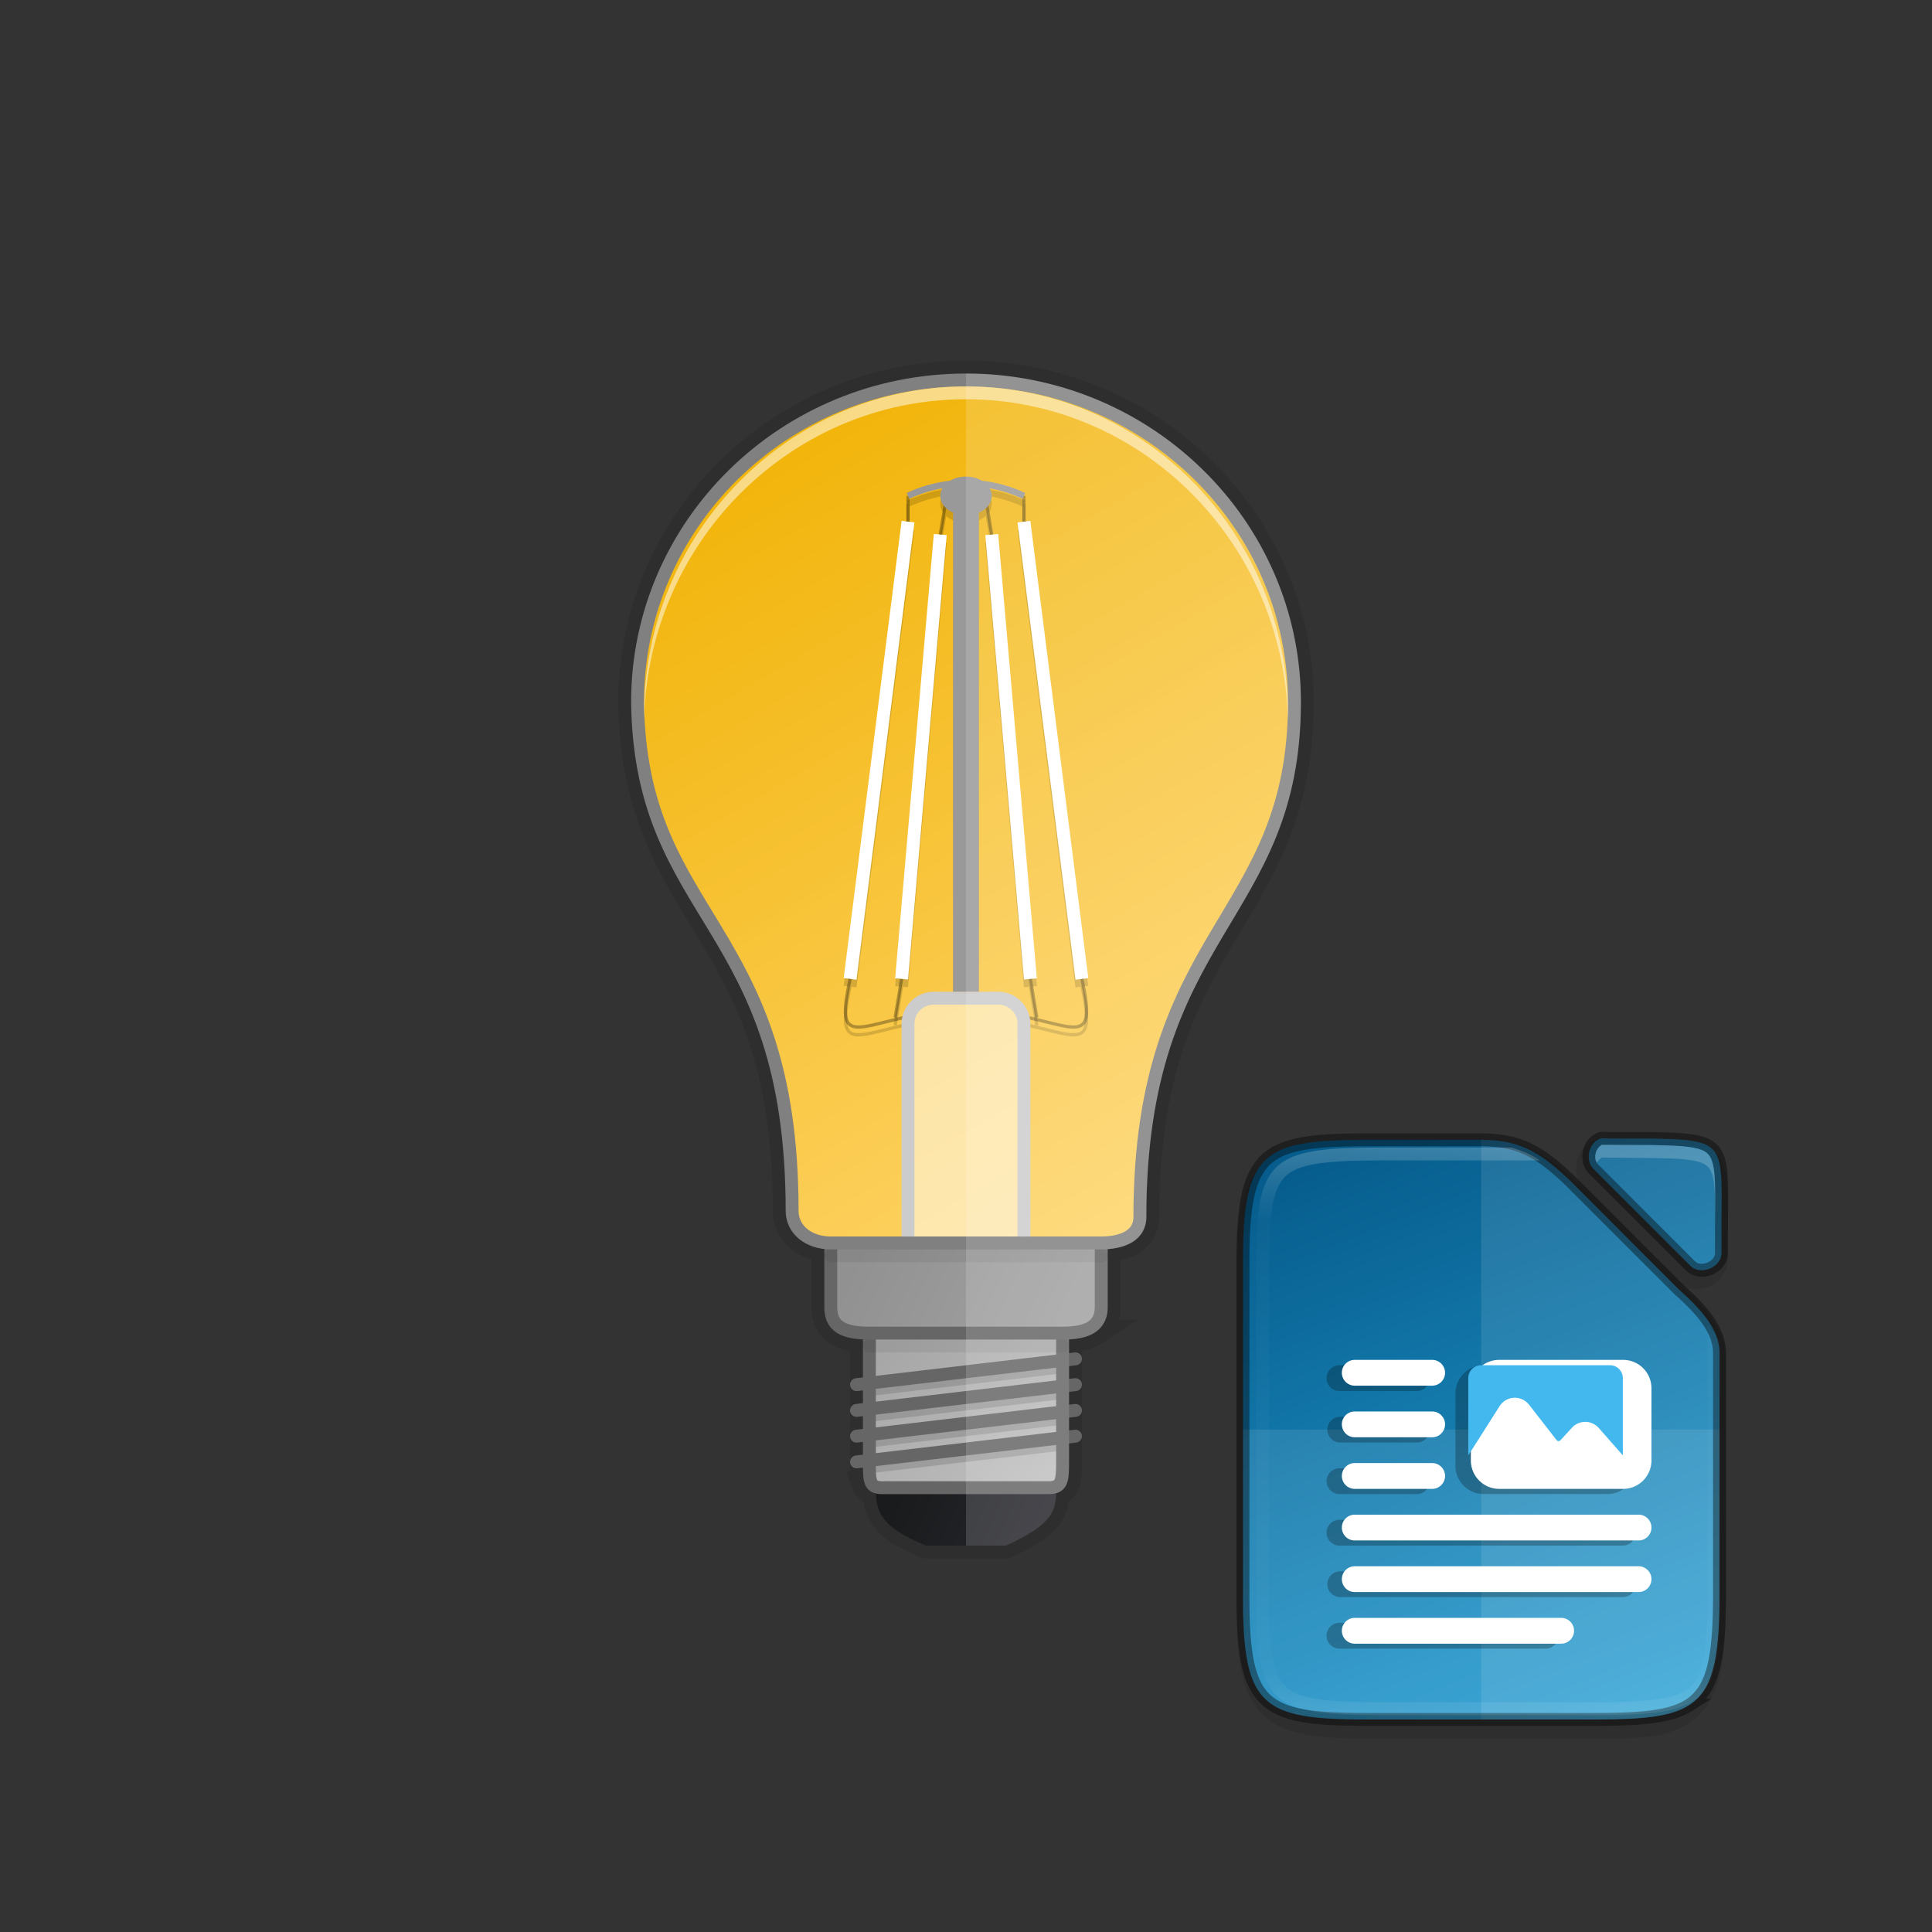 <svg height="150" viewBox="0 0 39.688 39.688" width="150" xml:space="preserve" xmlns:xlink="http://www.w3.org/1999/xlink" xmlns="http://www.w3.org/2000/svg"><rect x="0" y="0" width="39.688" height="39.688" fill="#333333" stroke="none"/><defs><linearGradient id="d"><stop style="stop-color:#f0b100;stop-opacity:1" offset="0"/><stop style="stop-color:#ffd66f;stop-opacity:1" offset="1"/></linearGradient><linearGradient id="c"><stop style="stop-color:#191b1c;stop-opacity:1" offset="0"/><stop style="stop-color:#26262c;stop-opacity:1" offset="1"/></linearGradient><linearGradient id="b"><stop style="stop-color:#a6a6a6;stop-opacity:1" offset="0"/><stop style="stop-color:#bfbfbf;stop-opacity:1" offset="1"/></linearGradient><linearGradient id="a"><stop style="stop-color:#919191;stop-opacity:1" offset="0"/><stop style="stop-color:#a1a1a1;stop-opacity:1" offset="1"/></linearGradient><linearGradient xlink:href="#a" id="j" x1="17.198" y1="25.797" x2="21.167" y2="27.649" gradientUnits="userSpaceOnUse" gradientTransform="translate(.53 -.264)"/><linearGradient xlink:href="#b" id="i" x1="17.992" y1="27.649" x2="20.638" y2="30.824" gradientUnits="userSpaceOnUse" gradientTransform="translate(.53 -.264)"/><linearGradient xlink:href="#c" id="g" x1="17.992" y1="30.824" x2="20.638" y2="32.015" gradientUnits="userSpaceOnUse" gradientTransform="translate(.53 -.264)"/><linearGradient id="e"><stop style="stop-color:#259dd2;stop-opacity:1" offset="0"/><stop style="stop-color:#065d8d;stop-opacity:1" offset="1"/></linearGradient><linearGradient xlink:href="#d" id="k" x1="14.552" y1="6.085" x2="25.135" y2="24.077" gradientUnits="userSpaceOnUse" gradientTransform="translate(0 1.63)"/><linearGradient xlink:href="#c" id="h" gradientUnits="userSpaceOnUse" gradientTransform="translate(.53 -.264)" x1="17.992" y1="30.824" x2="20.638" y2="32.015"/><linearGradient xlink:href="#e" id="l" x1="352.771" y1="106.5" x2="335.014" y2="61.5" gradientUnits="userSpaceOnUse" gradientTransform="matrix(.265 0 0 .265 -60.588 7.143)"/><linearGradient xlink:href="#f" id="m" x1="344" y1="62" x2="344" y2="106" gradientUnits="userSpaceOnUse"/><linearGradient id="f"><stop style="stop-color:#fff;stop-opacity:1" offset="0"/><stop offset=".125" style="stop-color:#fff;stop-opacity:.098"/><stop offset=".925" style="stop-color:#fff;stop-opacity:.098"/><stop style="stop-color:#fff;stop-opacity:.498" offset="1"/></linearGradient><clipPath clipPathUnits="userSpaceOnUse" id="n"><path style="color:#000;display:inline;overflow:visible;visibility:visible;fill:#cdcdcd;fill-opacity:1;fill-rule:nonzero;stroke:none;stroke-width:2;stroke-miterlimit:4;stroke-dasharray:none;stroke-opacity:1;marker:none;enable-background:accumulate" d="M335.731 62c-8.824 0-9.774.906-9.73 9.748v24.504c-.044 8.842.906 9.748 9.73 9.748h16.54c8.823 0 9.73-.906 9.73-9.748V71.748c0-8.842-.907-9.748-9.73-9.748z"/></clipPath></defs><path style="color:#000;opacity:.1;fill:url(#g);fill-opacity:1;stroke:#000;stroke-width:.529" d="M19.844 7.673c-3.797 0-6.879 3.022-6.879 6.748a.132.132 0 0 0 0 .002c.03 2.28.843 3.444 1.627 4.746.783 1.301 1.547 2.75 1.547 5.703 0 .237.109.444.28.582.139.113.318.181.515.203v1.2c0 .227.09.419.26.525.14.088.318.122.533.132v2.516c0 .199-.009.335.042.463a.31.31 0 0 0 .225.187.867.867 0 0 0 .144.494c.142.202.397.376.862.566l.023.01h1.645l.025-.011c.475-.223.727-.395.865-.588.112-.157.133-.317.137-.476a.322.322 0 0 0 .213-.181c.055-.125.053-.263.053-.464v-2.517c.216-.01.394-.05.533-.141a.601.601 0 0 0 .26-.516V25.66c.17-.012.336-.049.478-.128.18-.1.317-.285.317-.527 0-2.947.777-4.43 1.568-5.766.791-1.336 1.605-2.538 1.605-4.818 0-3.726-3.082-6.748-6.878-6.748z"/><path style="color:#000;fill:url(#h);fill-opacity:1;stroke-width:.265px" d="M18.124 30.56h-.132c0 .201.005.412.146.614.142.201.397.375.862.566l.023.01h1.645l.025-.012c.475-.223.727-.394.865-.588.14-.193.137-.392.137-.59h-.131z"/><path style="fill:url(#i);fill-opacity:1;stroke:#666;stroke-width:.265px;stroke-linecap:butt;stroke-linejoin:miter" d="M21.828 27.385v2.646c0 .397-.022.518-.264.53h-3.44c-.265 0-.265-.133-.265-.53v-2.646"/><path style="fill:url(#j);fill-opacity:1;stroke:#666;stroke-width:.265px;stroke-linecap:butt;stroke-linejoin:miter" d="M17.066 25.533v1.323c0 .397.264.53.793.53h3.97c.528 0 .79-.158.793-.53v-1.323"/><path style="opacity:1;fill:url(#k);fill-opacity:1;fill-rule:evenodd;stroke:gray;stroke-width:.265;stroke-linecap:square;stroke-linejoin:round" d="M19.844 7.806c-3.726 0-6.747 2.961-6.747 6.615.058 4.498 3.175 4.498 3.175 10.45 0 .398.349.662.794.662h5.556c.397 0 .794-.132.794-.529 0-5.94 3.175-6.085 3.175-10.583 0-3.654-3.021-6.615-6.747-6.615z"/><path style="opacity:.15;fill:#000;fill-opacity:1;fill-rule:evenodd;stroke:none;stroke-width:.265;stroke-linecap:round;stroke-linejoin:round;stroke-opacity:1" d="M19.844 9.95a.53.397 0 0 0-.33.086 3.017 3.017 0 0 0-.887.25l.026.06h-.034v.524l-.098-.012-1.189 9.393.097.012c-.072.332-.104.564-.093.724a.4.4 0 0 0 .053.191.23.23 0 0 0 .132.098c.11.032.256.008.448-.035.191-.044.428-.109.715-.17l-.014-.064a11.27 11.27 0 0 0-.247.055l.13-.788-.032-.006.131.012.795-9.13-.099-.008.09-.54a.53.397 0 0 0 .141.088v9.843h.53V10.69a.53.397 0 0 0 .14-.09l.09.542-.099.009.795 9.129.132-.012-.032.006.13.788c-.078-.018-.16-.037-.247-.055l-.014.064c.286.061.523.126.715.17.191.043.337.067.447.035a.23.23 0 0 0 .133-.098.4.4 0 0 0 .053-.191c.01-.16-.021-.392-.093-.724l.096-.012-1.189-9.393-.098.012v-.524h-.034l.027-.06a3.047 3.047 0 0 0-.887-.25.53.397 0 0 0-.33-.087zm-.488.242a.53.397 0 0 0-.041.154.53.397 0 0 0 .066.193l-.1.596.014.002-.111-.01-.795 9.13.099.008-.133.792.056.009c-.176.041-.33.081-.458.11-.19.044-.328.06-.414.036a.157.157 0 0 1-.096-.069.35.35 0 0 1-.04-.162c-.01-.147.019-.376.091-.707l-.034-.007.134.017 1.19-9.393-.123-.015h.025v-.472c.222-.1.446-.17.67-.212zm.976 0c.224.043.448.113.67.212v.471h.024l-.123.016 1.19 9.393.134-.017-.034.007c.073.331.102.56.092.707a.35.35 0 0 1-.04.162.157.157 0 0 1-.096.069c-.086.025-.225.007-.414-.036-.13-.03-.283-.069-.458-.11l.055-.009-.132-.792.099-.009-.795-9.128-.111.01.014-.003-.1-.596a.53.397 0 0 0 .066-.193.53.397 0 0 0-.041-.153z"/><path style="opacity:1;fill:#999;fill-opacity:1;fill-rule:evenodd;stroke:none;stroke-width:.265;stroke-linecap:round;stroke-linejoin:round;stroke-opacity:1" d="M19.579 10.32h.529v10.054h-.529z"/><path style="fill:none;stroke:#fff;stroke-width:.265px;stroke-linecap:butt;stroke-linejoin:miter;stroke-opacity:1" d="m19.315 10.981-.794 9.128M18.653 10.716l-1.19 9.393M20.373 10.981l.794 9.128M21.034 10.716l1.191 9.393"/><path style="color:#000;fill:#fff;fill-opacity:.5;fill-rule:evenodd;stroke-width:.265;stroke-linecap:round;stroke-linejoin:round" d="M19.182 20.506a.528.528 0 0 0-.529.53V25.4h2.381v-4.366a.528.528 0 0 0-.529-.529z"/><path style="opacity:.3;fill:none;stroke:#000;stroke-width:.066;stroke-linecap:butt;stroke-linejoin:miter;stroke-opacity:1" d="M17.463 20.11c-.29 1.329.064 1.015 1.213.769M18.52 20.11l-.131.793M22.225 20.11c.29 1.329-.064 1.015-1.214.769M21.167 20.11l.132.793M18.653 10.716v-.529M19.315 10.981l.132-.794M20.373 10.981l-.132-.794M21.034 10.716v-.529"/><ellipse style="opacity:1;fill:#999;fill-opacity:1;fill-rule:evenodd;stroke:none;stroke-width:.265;stroke-linecap:round;stroke-linejoin:round;stroke-opacity:1" cx="19.844" cy="10.187" rx=".529" ry=".397"/><path style="fill:none;stroke:#999;stroke-width:.132;stroke-linecap:butt;stroke-linejoin:miter" d="M18.653 10.187a2.811 2.811 0 0 1 2.381 0"/><path style="color:#000;fill:#ccc;fill-opacity:1;fill-rule:evenodd;stroke-linecap:round;stroke-linejoin:round" d="M19.181 20.373a.663.663 0 0 0-.66.662v4.366h.264v-4.366c0-.222.174-.396.396-.396h1.325c.222 0 .396.174.396.396v4.366h.264v-4.366a.663.663 0 0 0-.66-.662z"/><path style="opacity:.3;fill:none;stroke:#666;stroke-width:.265px;stroke-linecap:round;stroke-linejoin:miter" d="m21.828 28.078-3.969.467M21.828 28.607l-3.969.467M21.828 29.136l-3.969.467M21.828 29.665l-3.968.467"/><path style="fill:none;stroke:#666;stroke-width:.265px;stroke-linecap:round;stroke-linejoin:miter" d="m22.093 27.914-4.498.53M22.093 28.444l-4.498.529M22.093 28.973l-4.498.529M22.093 29.502l-4.498.529"/><rect style="opacity:.06;fill:#000;fill-opacity:1;fill-rule:evenodd;stroke:none;stroke-width:.529;stroke-linecap:round;stroke-linejoin:round;stroke-opacity:1" width="5.821" height=".265" x="16.933" y="25.665" ry=".117"/><rect style="opacity:.06;fill:#000;fill-opacity:1;fill-rule:evenodd;stroke:none;stroke-width:.529;stroke-linecap:round;stroke-linejoin:round;stroke-opacity:1" width="4.233" height=".265" x="17.727" y="27.518" ry=".117"/><g style="display:inline"><path style="color:#000;opacity:.15;fill:#fff;stroke-width:.265px" d="M19.844 7.674V31.75h.825l.025-.012c.475-.223.726-.394.865-.588.112-.156.132-.316.136-.476a.318.318 0 0 0 .214-.18c.054-.124.052-.262.052-.463v-2.517c.217-.011.394-.052.534-.143a.597.597 0 0 0 .26-.513V25.66c.168-.012.335-.049.478-.128a.6.6 0 0 0 .316-.529c0-2.947.777-4.429 1.568-5.766.791-1.336 1.606-2.538 1.606-4.818 0-3.726-3.082-6.746-6.879-6.746z"/></g><path style="color:#000;opacity:.5;fill:#fff;fill-rule:evenodd;stroke-width:.259;stroke-linecap:square;stroke-linejoin:round" d="M19.844 7.938c-3.65 0-6.614 3.021-6.614 6.747a.127.132 0 0 0 0 .003l.002.088c.09-3.646 3.019-6.574 6.612-6.574 3.61 0 6.55 2.957 6.612 6.628l.002-.145c0-3.726-2.964-6.747-6.614-6.747z"/><path style="color:#000;font-style:normal;font-variant:normal;font-weight:400;font-stretch:normal;font-size:medium;line-height:normal;font-family:sans-serif;font-variant-ligatures:normal;font-variant-position:normal;font-variant-caps:normal;font-variant-numeric:normal;font-variant-alternates:normal;font-feature-settings:normal;text-indent:0;text-align:start;text-decoration:none;text-decoration-line:none;text-decoration-style:solid;text-decoration-color:#000;letter-spacing:normal;word-spacing:normal;text-transform:none;writing-mode:lr-tb;direction:ltr;text-orientation:mixed;dominant-baseline:auto;baseline-shift:baseline;text-anchor:start;white-space:normal;shape-padding:0;clip-rule:nonzero;display:inline;overflow:visible;visibility:visible;opacity:.1;isolation:auto;mix-blend-mode:normal;color-interpolation:sRGB;color-interpolation-filters:linearRGB;solid-color:#000;solid-opacity:1;fill:#000;fill-opacity:1;fill-rule:nonzero;stroke:none;stroke-width:.529;stroke-linecap:butt;stroke-linejoin:miter;stroke-miterlimit:4;stroke-dasharray:none;stroke-dashoffset:0;stroke-opacity:1;marker:none;color-rendering:auto;image-rendering:auto;shape-rendering:auto;text-rendering:auto;enable-background:accumulate" d="M32.943 23.381a.645.645 0 0 0-.098.008l-.02.003-.02.007a.63.63 0 0 0-.414.474c-.04.18.003.382.136.543l-.096-.097-.003-.002h-.001a8.107 8.107 0 0 0-.22-.203h-.001l-.001-.001h-.002a4.58 4.58 0 0 0-.214-.178l-.002-.001a3.064 3.064 0 0 0-.22-.157h-.002a2.361 2.361 0 0 0-.227-.13h-.002a2.121 2.121 0 0 0-.244-.103h-.002a2.176 2.176 0 0 0-.263-.073h-.003a2.537 2.537 0 0 0-.283-.043c-.1-.01-.204-.013-.312-.013H28.24c-1.099 0-1.817.038-2.29.484-.236.224-.375.534-.453.917-.077.384-.1.719-.096 1.311v6.747c-.003.592.019 1.059.096 1.442.078.384.217.694.453.917.059.055.123.105.193.15l.002.001.003.001c.066.042.136.08.211.111h.002l.001.002h.004c.075.033.155.06.24.084.084.023.173.043.267.059h.001c.094.016.19.028.292.038h.002c.101.01.208.018.32.024h.025c.22.011.46.015.728.015h4.508c1.09 0 1.671-.037 2.143-.477.237-.22.377-.525.457-.902.08-.377.105-.836.106-1.418v-5.003c-.002-.503-.314-.897-.614-1.202-.1-.101-.2-.194-.294-.278l-.075-.068h.007l-.003-.003-.014-.013c.19.148.434.162.626.084.206-.084.397-.277.407-.545v-.571c.003-.43.01-.626-.007-.893s-.054-.49-.195-.674c-.14-.184-.36-.272-.604-.312-.244-.04-.406-.048-.8-.057h-.888c-.02-.001-.038-.004-.059-.004zm-6.502 11.61-.017.002.017-.003zm-.008.524.017.002-.015-.001z"/><path style="color:#000;display:inline;overflow:visible;visibility:visible;fill:url(#l);fill-opacity:1;fill-rule:nonzero;stroke:none;stroke-width:.054;marker:none;enable-background:accumulate" d="M32.942 23.382a.38.38 0 0 0-.058.005c-.25.079-.334.456-.142.633l1.988 1.988c.208.198.623.029.633-.258v-.56c.01-1.735.091-1.768-1.48-1.803h-.882a.387.387 0 0 0-.06-.005zm-4.834.033c-2.178 0-2.586.24-2.574 2.58v6.747c-.012 2.34.396 2.58 2.574 2.58h4.64c2.163 0 2.569-.24 2.574-2.534v-5.002c-.002-.517-.454-.954-.82-1.284l-.004-.002-2.253-2.255c-.594-.56-1.005-.83-1.817-.83z"/><path style="color:#000;display:inline;overflow:visible;visibility:visible;opacity:.1;fill:#fff;fill-opacity:1;fill-rule:nonzero;stroke:none;stroke-width:.265;marker:none;enable-background:accumulate" d="M25.534 29.368v3.374c-.012 2.34.396 2.58 2.574 2.58h4.64c2.163 0 2.569-.24 2.574-2.534v-3.42z"/><path style="color:#000;display:inline;overflow:visible;visibility:visible;opacity:.1;fill:#fff;fill-opacity:1;fill-rule:nonzero;stroke:none;stroke-width:.054;marker:none;enable-background:accumulate" d="M32.942 23.382a.38.38 0 0 0-.058.005c-.25.079-.334.456-.142.633l1.988 1.988c.208.198.623.029.633-.258v-.56c.01-1.735.091-1.768-1.48-1.803h-.882a.387.387 0 0 0-.06-.005zm-2.514.033v11.906h2.32c2.163 0 2.569-.238 2.574-2.533v-5.002c-.002-.517-.454-.954-.82-1.284l-.004-.002-2.253-2.255c-.594-.56-1.004-.83-1.817-.83z"/><path style="clip-rule:evenodd;display:inline;opacity:.25;fill:#000;fill-rule:nonzero;stroke-width:.265;enable-background:new" d="M27.516 28.045a.265.265 0 0 0 0 .53h1.588a.265.265 0 1 0 0-.53zm2.964 0a.582.582 0 0 0-.582.582v1.482c0 .322.26.582.582.582h2.54c.321 0 .582-.26.582-.582v-1.482a.582.582 0 0 0-.582-.582zm-2.964 1.059a.265.265 0 0 0 0 .529h1.588a.265.265 0 1 0 0-.53zm0 1.058a.265.265 0 0 0 0 .53h1.588a.265.265 0 1 0 0-.53zm0 1.058a.265.265 0 0 0 0 .53h5.821a.265.265 0 1 0 0-.53zm0 1.059a.265.265 0 0 0 0 .529h5.821a.265.265 0 1 0 0-.53zm0 1.058a.265.265 0 0 0 0 .53h4.234a.265.265 0 1 0 0-.53z"/><g style="clip-rule:evenodd;display:inline;fill:#fff;fill-rule:evenodd;enable-background:new"><path d="M754 370a1 1 0 0 0 0 2h6a1 1 0 1 0 0-2zm0 4a1 1 0 0 0 0 2h6a1 1 0 1 0 0-2zm0 4a1 1 0 0 0 0 2h6a1 1 0 1 0 0-2zm0 4a1 1 0 0 0 0 2h22a1 1 0 1 0 0-2zm0 4a1 1 0 0 0 0 2h22a1 1 0 1 0 0-2zm0 4a1 1 0 0 0 0 2h16a1 1 0 1 0 0-2z" style="fill:#fff;fill-rule:nonzero" transform="matrix(.265 0 0 .265 -171.98 -70.115)"/></g><g style="clip-rule:evenodd;display:inline;fill:#fff;fill-rule:evenodd;enable-background:new"><path d="M765.2 370a2.2 2.2 0 0 0-2.2 2.2v5.6a2.2 2.2 0 0 0 2.2 2.2h9.6a2.2 2.2 0 0 0 2.2-2.2v-5.6a2.2 2.2 0 0 0-2.2-2.2z" style="fill:#fff;fill-rule:nonzero" transform="matrix(.265 0 0 .265 -171.98 -70.115)"/></g><path style="clip-rule:evenodd;display:inline;fill:#43b8ef;fill-opacity:1;fill-rule:nonzero;stroke-width:.265;enable-background:new" d="M30.427 28.045a.265.265 0 0 0-.265.265v1.587l.644-1.012a.37.37 0 0 1 .605-.028l.565.726c.02.026.058.027.08.003l.235-.256a.37.37 0 0 1 .552.005l.494.562V28.31a.265.265 0 0 0-.264-.265zm2.895 1.926c-.003.01-.002.021-.006.03.004-.009.003-.02.006-.03zm-3.083.112zm.083.057c.017.007.037.008.056.012-.02-.004-.039-.005-.056-.012z"/><path style="color:#000;display:inline;overflow:visible;visibility:visible;opacity:.4;fill:none;fill-opacity:1;fill-rule:nonzero;stroke:#000;stroke-width:.265;marker:none;enable-background:accumulate" d="M28.109 23.415c-1.09 0-1.736.06-2.109.412-.076.072-.138.16-.193.258-.012.022-.026.041-.038.065a1.59 1.59 0 0 0-.081.21 2.34 2.34 0 0 0-.063.244 3.61 3.61 0 0 0-.044.283 7.275 7.275 0 0 0-.044.693c-.003.13-.004.268-.003.414v6.748c0 .146 0 .284.003.415.006.26.02.49.044.692.012.101.026.195.044.283.035.176.083.326.144.454a1.018 1.018 0 0 0 .384.441c.111.071.24.126.39.167h.001c.376.104.884.127 1.565.127h4.64c.27 0 .513-.004.731-.015.09-.004.174-.011.256-.018l.053-.004h.001c.193-.02.364-.048.513-.088.075-.02.145-.044.21-.071.064-.027.124-.058.18-.093a1.019 1.019 0 0 0 .265-.244c.004-.006.01-.01.014-.017l.001-.001c.039-.052.073-.11.103-.172a1.57 1.57 0 0 0 .083-.206 2.29 2.29 0 0 0 .064-.24c.018-.086.033-.179.046-.278.01-.089.02-.185.027-.284 0-.012.003-.022.004-.035v-.005c.015-.225.022-.477.023-.762v-5.002c-.003-.517-.455-.954-.82-1.284l-.004-.002-2.254-2.255c-.593-.56-1.004-.83-1.817-.83z"/><path style="color:#000;display:inline;overflow:visible;visibility:visible;opacity:.4;fill:none;fill-opacity:1;fill-rule:nonzero;stroke:#000;stroke-width:.265;stroke-miterlimit:4;stroke-dasharray:none;marker:none;enable-background:accumulate" d="M32.942 23.382a.393.393 0 0 0-.059.005c-.249.08-.333.456-.141.633l1.988 1.988c.208.198.623.03.633-.258v-.56c.01-1.735.091-1.768-1.48-1.803h-.882a.389.389 0 0 0-.06-.005z"/><path style="color:#000;font-style:normal;font-variant:normal;font-weight:400;font-stretch:normal;font-size:medium;line-height:normal;font-family:sans-serif;font-variant-ligatures:normal;font-variant-position:normal;font-variant-caps:normal;font-variant-numeric:normal;font-variant-alternates:normal;font-feature-settings:normal;text-indent:0;text-align:start;text-decoration:none;text-decoration-line:none;text-decoration-style:solid;text-decoration-color:#000;letter-spacing:normal;word-spacing:normal;text-transform:none;writing-mode:lr-tb;direction:ltr;text-orientation:mixed;dominant-baseline:auto;baseline-shift:baseline;text-anchor:start;white-space:normal;shape-padding:0;clip-rule:nonzero;display:inline;overflow:visible;visibility:visible;opacity:.2;isolation:auto;mix-blend-mode:normal;color-interpolation:sRGB;color-interpolation-filters:linearRGB;solid-color:#000;solid-opacity:1;fill:url(#m);fill-opacity:1;fill-rule:nonzero;stroke:none;stroke-width:2;stroke-linecap:butt;stroke-linejoin:miter;stroke-miterlimit:4;stroke-dasharray:none;stroke-dashoffset:0;stroke-opacity:1;marker:none;color-rendering:auto;image-rendering:auto;shape-rendering:auto;text-rendering:auto;enable-background:accumulate" clip-path="url(#n)" d="M335.232 61.5c-8.231 0-9.773.906-9.73 9.748v25.504c-.043 8.842 1.499 9.748 9.73 9.748h17.54c8.172 0 9.705-.902 9.726-9.574V79.022c-.006-1.214-.667-2.31-1.498-3.266V96.252c0 2.193-.061 3.87-.266 5.088-.204 1.217-.528 1.924-.998 2.394-.469.47-1.174.796-2.388 1-1.215.205-2.89.266-5.078.266h-16.54c-2.188 0-3.865-.061-5.084-.266-1.218-.204-1.928-.53-2.4-1s-.796-1.176-.998-2.392c-.202-1.216-.259-2.894-.248-5.086V71.744c-.01-2.192.046-3.87.248-5.086.202-1.216.526-1.922.998-2.392s1.184-.796 2.402-1c1.219-.205 2.894-.266 5.082-.266H348c-1.402-1.001-3.799-1.5-5.922-1.5z" transform="matrix(.265 0 0 .265 -60.588 7.143)"/><path style="display:inline;opacity:.2;fill:#fff;fill-opacity:1;stroke:none;stroke-width:.012;stroke-linecap:round;stroke-linejoin:round;stroke-miterlimit:4;stroke-dasharray:none;stroke-dashoffset:0;stroke-opacity:1;enable-background:new" d="m32.904 23.515-.039.032a.3.3 0 0 0-.084.294c.002.006.019.025.03.04a.243.243 0 0 1 .054-.07l.039-.032.719.007c.716.007.929.016 1.129.05.361.06.444.173.474.654.006.104.008.41.009.697.002-.388 0-.815-.01-.962-.03-.48-.112-.594-.473-.654-.2-.034-.413-.043-1.129-.05z"/></svg>